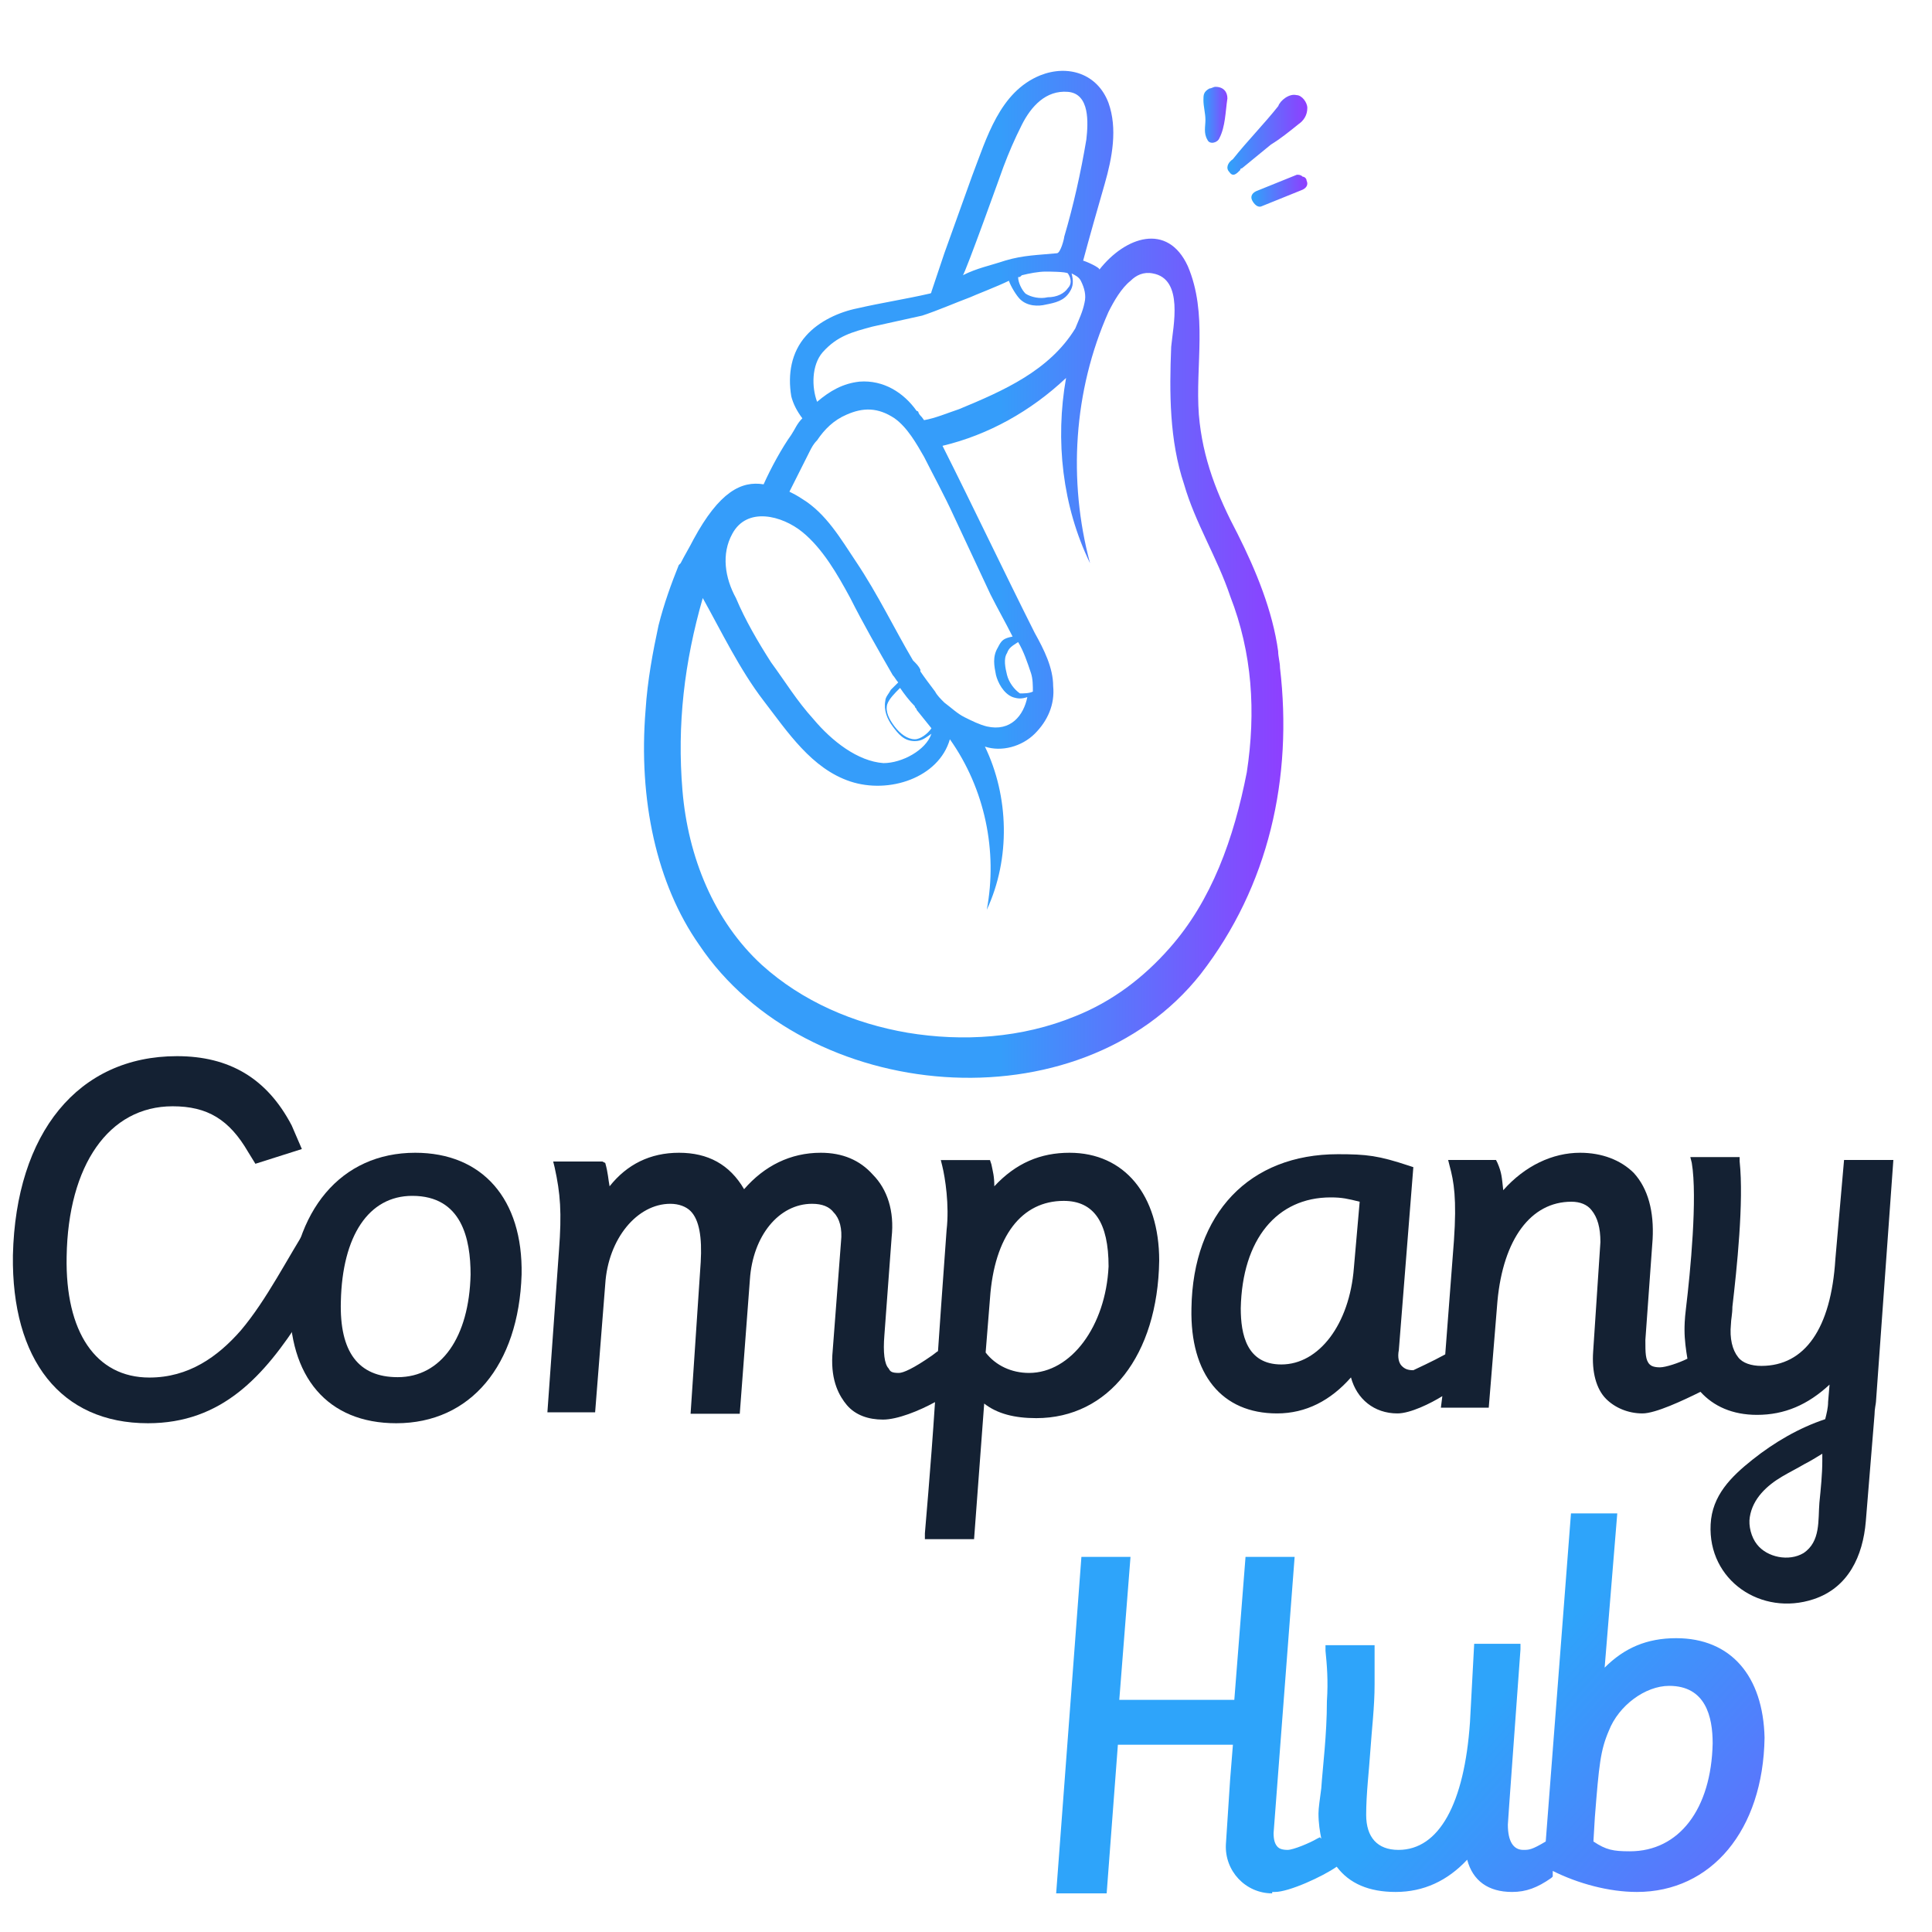 <svg width="300" height="300" viewBox="0 0 300 300" fill="none" xmlns="http://www.w3.org/2000/svg">
<path d="M37.403 206.578C33.796 210.699 29.286 213.904 23.199 213.904C14.856 213.904 10.122 206.807 10.347 195.133C10.573 180.94 16.886 171.783 26.806 171.783C32.217 171.783 35.599 173.843 38.53 178.88L39.658 180.711L46.873 178.422L45.294 174.759C41.462 167.434 35.599 164 27.483 164C12.151 164 2.456 175.904 2.005 194.904C1.779 211.157 9.445 221 22.973 221C34.472 221 41.011 213.675 46.873 204.518L48 190.096C44.618 195.361 41.462 201.771 37.403 206.578Z" fill="#142133"/>
<path d="M64.471 179C52.928 179 45.459 188 45.006 201.846C44.78 213.846 50.891 221 61.529 221C73.072 221 80.541 212 80.994 197.923C81.221 186.154 74.883 179 64.471 179ZM61.755 213.846C55.644 213.846 52.702 209.923 52.928 202.077C53.154 191.923 57.228 185.692 64.019 185.692C71.714 185.692 73.072 192.385 73.072 197.923C72.846 207.615 68.545 213.846 61.755 213.846Z" fill="#142133"/>
<path d="M166.076 179C161.584 179 157.766 180.585 154.397 184.208C154.397 182.623 154.173 181.943 153.948 180.811L153.723 180.132H146.087L146.312 181.038C146.761 182.849 147.435 187.151 146.986 191C146.986 191.226 146.312 200.057 145.638 210.019V209.792L144.74 210.472C141.82 212.509 140.248 213.189 139.574 213.189C138.452 213.189 138.227 212.962 138.002 212.509C137.329 211.83 137.104 210.019 137.329 207.302L138.452 192.132C138.901 188.057 137.778 184.66 135.532 182.396C133.511 180.132 130.816 179 127.447 179C122.73 179 118.688 181.038 115.544 184.66C113.298 180.811 109.929 179 105.437 179C100.946 179 97.352 180.811 94.657 184.208C94.433 183.075 94.433 182.17 93.984 180.585L93.534 180.358H85.898L86.123 181.264C87.021 185.34 87.246 188.283 86.797 194.17L85 219.302H92.411L93.984 199.377C94.433 192.358 98.924 186.925 104.09 186.925C105.437 186.925 106.56 187.377 107.234 188.057C108.582 189.415 109.031 192.132 108.806 195.981L107.234 219.528H114.87L116.442 198.698C116.891 191.906 120.934 186.925 126.099 186.925C127.671 186.925 128.794 187.377 129.468 188.283C130.366 189.189 130.816 190.774 130.591 192.811L129.243 210.472C129.019 214.547 130.366 216.811 131.489 218.17C132.837 219.755 134.858 220.434 137.104 220.434C139.35 220.434 142.719 219.075 145.189 217.717C144.515 228.132 143.617 237.868 143.617 238.094V239H151.253L152.825 217.943C154.846 219.528 157.541 220.208 160.91 220.208C172.139 220.208 179.775 210.472 180 195.755C180 185.566 174.61 179 166.076 179ZM159.787 213.189C157.092 213.189 154.622 212.057 153.05 210.019L153.723 201.642C154.397 191.906 158.664 186.472 165.177 186.472C169.894 186.472 172.139 189.868 172.139 196.66C171.69 205.943 166.3 213.189 159.787 213.189Z" fill="#142133"/>
<path d="M260.277 254.376C255.703 254.376 252.218 255.9 249.168 258.948L251.129 235H243.941L240.02 285.945C237.842 287.251 237.406 287.251 236.535 287.251C235.01 287.251 234.139 285.945 234.139 283.332C234.139 282.897 235.446 265.262 236.099 256.118V255.247H228.911L228.257 267.439C227.386 280.066 223.465 287.251 217.149 287.251C213.881 287.251 212.139 285.292 212.139 281.808C212.139 278.542 212.574 275.059 212.792 271.793C213.01 268.528 213.446 265.044 213.446 261.561C213.446 259.601 213.446 257.642 213.446 256.118V255.465H205.822V256.336C206.04 258.513 206.257 260.908 206.04 264.173C206.04 269.399 205.386 274.406 205.168 277.672C204.951 279.413 204.733 280.72 204.733 281.59C204.733 283.114 204.951 284.421 205.168 285.509L204.951 285.292L204.515 285.509C203.426 286.162 200.812 287.251 199.941 287.251C199.069 287.251 198.634 287.033 198.416 286.815C197.98 286.38 197.762 285.727 197.762 284.638L201.03 241.749H193.406L191.663 263.956H173.802L175.545 241.749H167.921L164 294H171.842L173.584 270.923H191.446L191.01 276.365L190.356 286.38C190.139 290.517 193.406 294 197.545 294V293.782C197.762 293.782 197.762 293.782 197.98 293.782C200.158 293.782 205.386 291.387 207.564 289.863C209.525 292.476 212.574 293.782 216.713 293.782C221.069 293.782 224.772 292.041 227.822 288.775C228.693 292.041 231.089 293.782 234.792 293.782C236.97 293.782 238.713 293.129 240.891 291.605L241.109 291.387V290.517C245.03 292.476 249.822 293.782 254.178 293.782C265.723 293.782 273.782 284.203 274 269.834C273.782 260.255 268.772 254.376 260.277 254.376ZM253.089 287.469C250.475 287.469 249.386 287.251 247.426 285.945L247.644 282.244C248.297 273.97 248.515 271.793 249.822 268.745C251.347 264.827 255.485 261.779 259.188 261.779C264.851 261.779 265.941 266.568 265.941 270.705C265.723 280.937 260.713 287.469 253.089 287.469Z" fill="url(#paint0_linear_217_106)"/>
<path d="M284.992 195.548C284.317 206.282 280.263 212.096 273.508 212.096C271.931 212.096 270.58 211.649 269.905 210.755C269.004 209.637 268.553 207.848 268.779 205.611C268.779 204.94 269.004 204.046 269.004 202.928C269.679 197.114 270.805 186.603 270.13 180.342V179.671H262.473L262.698 180.565C263.599 185.932 262.473 197.561 261.798 203.151C261.572 204.94 261.572 206.059 261.572 206.506C261.572 208.071 261.798 209.637 262.023 210.978C260.672 211.649 258.645 212.32 257.744 212.32C256.843 212.32 256.393 212.096 256.168 211.873C255.492 211.202 255.492 210.084 255.492 208.071L256.618 192.417C256.843 188.169 255.943 184.591 253.691 182.131C251.664 180.118 248.737 179 245.359 179C241.08 179 236.801 181.013 233.424 184.814C233.198 182.802 233.198 182.131 232.523 180.565L232.298 180.118H224.866L225.091 181.013C225.767 183.472 226.217 186.156 225.767 192.641L224.416 210.307C222.389 211.425 219.912 212.544 219.462 212.767C218.561 212.767 218.11 212.544 217.66 212.096C217.21 211.649 216.985 210.755 217.21 209.637L219.462 181.236L218.786 181.013C214.057 179.447 212.256 179.224 207.752 179.224C194.015 179.224 185.233 188.392 185.007 203.151C184.782 213.438 189.736 219.476 198.294 219.476C202.797 219.476 206.626 217.463 209.778 213.885C210.679 217.24 213.381 219.476 216.985 219.476C219.011 219.476 222.164 217.911 223.965 216.792L223.74 218.581H231.172L232.523 202.033C233.423 192.417 237.702 186.603 244.008 186.603C245.359 186.603 246.485 187.05 247.16 187.945C248.061 189.063 248.511 190.628 248.511 192.865L247.385 209.86C247.16 212.991 247.836 215.674 249.412 217.24C250.763 218.581 252.79 219.476 255.042 219.476C257.069 219.476 261.347 217.463 264.05 216.122C266.076 218.358 269.004 219.7 272.832 219.7C277.111 219.7 280.714 218.134 284.092 215.003L283.866 217.687C283.866 218.581 283.641 219.476 283.416 220.37C279.363 221.712 275.534 223.948 272.156 226.632C268.779 229.315 265.851 232.223 265.626 236.695C265.176 245.416 273.508 251.007 281.614 248.323C287.019 246.534 289.271 241.615 289.721 236.248L291.073 219.7C291.073 218.805 291.298 217.911 291.298 217.687L294 180.118H286.344L284.992 195.548ZM210.229 196.89C209.553 205.611 204.824 211.873 198.969 211.873C193.565 211.873 192.664 207.177 192.664 203.151C192.889 192.417 198.294 185.932 206.626 185.932C208.427 185.932 209.328 186.156 211.13 186.603L210.229 196.89ZM282.515 233.341C282.29 236.024 282.74 239.379 280.038 241.168C277.786 242.509 274.408 241.838 272.832 239.826C271.931 238.708 271.481 236.919 271.706 235.577C272.156 232.67 274.408 230.657 276.66 229.315C277.786 228.645 279.137 227.974 280.263 227.303C281.164 226.856 281.84 226.408 282.966 225.737C282.966 226.185 282.966 226.408 282.966 226.856C282.966 228.868 282.74 231.104 282.515 233.341Z" fill="#142133"/>
<path d="M187.798 13.739C188.109 13.739 188.419 13.482 188.729 13.482C189.97 13.482 190.591 14.253 190.591 15.28C190.28 17.336 190.28 19.648 189.35 21.446C189.039 22.217 187.798 22.474 187.488 21.703C186.868 20.676 187.178 19.648 187.178 18.62C187.178 17.593 186.868 16.565 186.868 15.537C186.868 14.767 186.868 14.253 187.798 13.739Z" fill="url(#paint1_linear_217_106)"/>
<path d="M202.282 27.438C202.584 27.438 202.886 27.743 202.886 28.048C203.189 28.658 202.886 29.269 201.98 29.574L195.937 32.015C195.333 32.32 194.728 31.71 194.426 31.1C194.124 30.489 194.426 29.879 195.333 29.574L201.376 27.133C201.678 27.133 201.98 27.133 202.282 27.438Z" fill="url(#paint2_linear_217_106)"/>
<path d="M201.309 14.767C202.155 14.767 203 15.904 203 16.756C203 17.892 202.436 18.744 201.591 19.312C200.182 20.449 198.773 21.585 197.364 22.437C195.956 23.573 194.265 24.994 192.856 26.13C192.856 26.13 192.574 26.13 192.574 26.414C192.011 26.982 191.447 27.55 190.884 26.698C190.32 26.13 190.602 25.278 191.447 24.709C193.701 21.869 196.237 19.312 198.492 16.472C198.773 15.62 200.182 14.483 201.309 14.767Z" fill="url(#paint3_linear_217_106)"/>
<path d="M198.757 103.687C198.757 102.832 198.471 101.978 198.471 101.124C197.611 94.858 195.034 88.593 192.17 82.897C189.02 76.916 186.729 71.22 186.157 64.385C185.584 56.696 187.589 48.722 184.439 41.317C181.289 34.482 174.702 36.761 170.693 41.887C170.979 41.602 168.402 40.463 168.116 40.463C168.116 40.178 168.116 40.748 168.116 40.748C169.261 36.476 170.407 32.489 171.552 28.502C172.697 24.515 173.557 19.958 172.125 15.971C170.407 11.414 165.825 9.99 161.529 11.699C155.229 14.262 153.224 21.382 150.933 27.363C149.502 31.35 148.07 35.337 146.638 39.324L144.633 45.304C144.633 45.589 144.347 45.589 144.347 45.589C140.624 46.444 136.901 47.013 133.179 47.867C130.315 48.437 127.165 49.861 125.16 52.139C122.869 54.703 122.297 58.12 122.869 61.538C123.156 62.677 123.728 63.816 124.588 64.955C123.728 65.809 123.442 66.664 122.869 67.518C121.438 69.512 119.719 72.644 118.574 75.207C115.137 74.638 111.701 76.347 107.692 83.751C107.119 84.89 106.26 86.314 105.687 87.454L105.401 87.738C104.255 90.586 103.11 93.719 102.251 97.136C101.392 101.124 100.533 105.68 100.246 110.237C99.101 124.192 101.965 137.292 108.551 146.69C125.16 171.467 167.543 175.169 186.443 151.247C197.039 137.577 200.762 120.774 198.757 103.687ZM155.802 25.939C156.661 23.66 157.52 21.667 158.665 19.388C160.097 16.541 162.388 13.977 165.825 14.262C169.261 14.547 168.975 19.104 168.688 21.667C167.829 26.793 166.684 31.919 165.252 36.761C165.252 37.045 164.679 39.324 164.106 39.324C164.393 39.324 163.82 39.324 164.106 39.324C161.243 39.609 158.952 39.609 156.088 40.463C153.511 41.317 151.793 41.602 149.502 42.741C149.788 42.741 155.802 25.939 155.802 25.939ZM165.825 44.735C165.252 45.589 164.106 46.159 162.675 46.159C161.529 46.444 160.097 46.159 159.238 45.589C158.665 45.02 158.093 43.88 158.093 43.026C158.379 43.026 158.379 43.026 158.665 42.741C159.811 42.456 161.243 42.172 162.388 42.172C162.675 42.172 165.538 42.172 165.825 42.456C166.397 43.311 166.397 44.165 165.825 44.735ZM127.738 54.703C130.029 52.139 132.32 51.57 135.47 50.715C138.047 50.146 140.624 49.576 143.202 49.007C145.779 48.152 148.356 47.013 150.647 46.159C151.22 45.874 154.943 44.45 156.661 43.596C156.947 44.45 157.806 45.874 158.379 46.444C159.525 47.583 161.243 47.583 162.388 47.298C163.82 47.013 165.252 46.728 166.111 45.304C166.684 44.45 166.684 43.596 166.397 42.456C166.97 42.741 167.543 43.026 167.829 43.596C168.402 44.735 168.688 45.874 168.402 47.013C168.116 48.437 167.543 49.576 166.97 51C162.961 57.55 155.802 60.683 148.929 63.531C147.211 64.101 145.206 64.955 143.488 65.24C142.915 64.385 142.915 64.67 142.629 64.101C142.629 64.101 142.629 63.816 142.342 63.816C140.338 60.968 137.188 58.974 133.465 59.259C130.888 59.544 128.883 60.683 126.879 62.392C126.019 60.114 126.019 56.696 127.738 54.703ZM154.943 100.554C154.084 101.978 154.37 103.402 154.656 104.826C154.943 105.965 155.802 107.674 157.234 108.243C158.093 108.528 158.665 108.528 159.525 108.243C158.952 111.091 156.947 113.654 153.224 112.8C152.079 112.515 150.933 111.946 149.788 111.376C148.643 110.806 147.783 109.952 146.638 109.098C146.065 108.528 145.492 107.959 145.206 107.389C144.347 106.25 143.488 105.111 142.915 104.256C142.915 104.256 142.915 104.256 142.915 103.971C142.629 103.402 142.342 103.117 141.77 102.548C138.906 97.706 136.329 92.295 132.892 87.169C130.601 83.751 128.31 79.764 124.588 77.486C123.728 76.916 123.156 76.632 122.583 76.347L125.733 70.081C126.019 69.512 126.306 68.942 126.879 68.373C128.024 66.664 129.456 65.24 131.46 64.385C134.038 63.246 136.329 63.246 138.906 64.955C140.911 66.379 142.342 68.942 143.488 70.936C144.92 73.784 146.638 76.916 148.07 80.049C150.074 84.321 151.793 88.023 153.797 92.295C154.943 94.573 156.088 96.567 157.234 98.845C155.802 99.13 155.515 99.415 154.943 100.554ZM158.093 99.7C158.952 101.124 159.525 102.832 160.097 104.541C160.384 105.395 160.384 106.535 160.384 107.389C159.811 107.674 158.952 107.674 158.379 107.674C157.52 107.104 156.661 105.965 156.374 104.826C156.088 103.687 155.802 102.263 156.374 101.408C156.661 100.554 157.234 100.269 158.093 99.7ZM144.633 113.085C144.061 113.939 142.915 114.794 142.056 114.794C140.911 114.794 139.765 113.939 138.906 112.8C138.047 111.661 137.474 110.522 137.761 109.382C138.047 108.528 138.906 107.674 139.765 106.819C140.338 107.674 141.197 108.813 142.056 109.667C142.056 109.952 142.342 109.952 142.342 110.237L144.633 113.085ZM113.706 82.897C115.997 78.625 121.438 80.049 124.588 82.612C127.738 85.175 130.029 89.162 132.033 92.865C134.038 96.852 136.329 100.839 138.62 104.826C138.906 105.111 139.192 105.68 139.479 105.965L138.333 107.104C138.047 107.674 137.474 108.243 137.474 108.813C137.188 110.237 137.761 111.661 138.62 112.8C139.479 113.939 140.338 115.078 142.056 115.078C143.202 115.078 143.774 114.509 144.633 113.939C143.774 116.502 140.051 118.496 137.188 118.496C133.179 118.211 129.169 115.078 126.306 111.661C123.728 108.813 122.01 105.965 119.719 102.832C117.715 99.7 115.71 96.282 114.278 92.865C112.56 89.732 111.987 86.03 113.706 82.897ZM181.575 147.26C177.566 151.816 172.697 155.519 166.97 157.797C158.665 161.215 149.502 161.784 140.911 160.36C132.606 158.936 124.588 155.519 118.287 149.823C110.842 142.988 106.833 133.02 105.974 122.768C105.115 112.515 106.26 102.832 109.124 92.865C111.987 97.991 114.851 103.971 118.574 108.813C122.297 113.654 126.019 119.35 132.033 121.344C138.047 123.337 145.779 120.774 147.497 114.794C152.938 122.483 154.943 132.166 153.224 141.279C156.947 133.305 156.661 123.622 152.938 115.933C155.515 116.787 158.665 115.933 160.67 113.939C162.675 111.946 163.82 109.382 163.534 106.535C163.534 103.687 162.102 100.839 160.67 98.276C155.802 88.593 151.22 78.91 146.352 69.227C153.511 67.518 160.097 63.816 165.538 58.69C163.82 68.373 164.966 78.625 169.261 87.454C165.825 74.638 166.684 60.683 172.125 48.437C172.984 46.728 174.129 44.735 175.561 43.596C176.42 42.741 177.566 42.172 178.998 42.456C183.866 43.311 182.148 50.715 181.861 53.848C181.575 60.968 181.575 68.373 183.866 75.207C185.584 81.188 189.02 86.599 191.025 92.58C194.461 101.408 195.034 110.522 193.602 119.92C191.598 130.172 188.161 139.855 181.575 147.26Z" fill="url(#paint4_linear_217_106)"/>
<defs>
<linearGradient id="paint0_linear_217_106" x1="220.956" y1="276.616" x2="287.623" y2="336.582" gradientUnits="userSpaceOnUse">
<stop stop-color="#2EA4FA"/>
<stop offset="1" stop-color="#8E3FFF"/>
</linearGradient>
<linearGradient id="paint1_linear_217_106" x1="186.787" y1="17.973" x2="190.72" y2="17.973" gradientUnits="userSpaceOnUse">
<stop stop-color="#2EA4FA"/>
<stop offset="1" stop-color="#8E3FFF"/>
</linearGradient>
<linearGradient id="paint2_linear_217_106" x1="194.321" y1="29.659" x2="202.809" y2="29.659" gradientUnits="userSpaceOnUse">
<stop stop-color="#2EA4FA"/>
<stop offset="1" stop-color="#8E3FFF"/>
</linearGradient>
<linearGradient id="paint3_linear_217_106" x1="190.437" y1="20.891" x2="202.83" y2="20.891" gradientUnits="userSpaceOnUse">
<stop stop-color="#2EA4FA"/>
<stop offset="1" stop-color="#8E3FFF"/>
</linearGradient>
<linearGradient id="paint4_linear_217_106" x1="100.124" y1="89.021" x2="199.262" y2="89.021" gradientUnits="userSpaceOnUse">
<stop offset="0.557" stop-color="#359DFA"/>
<stop offset="1" stop-color="#8E3FFF"/>
</linearGradient>
</defs>
</svg>
